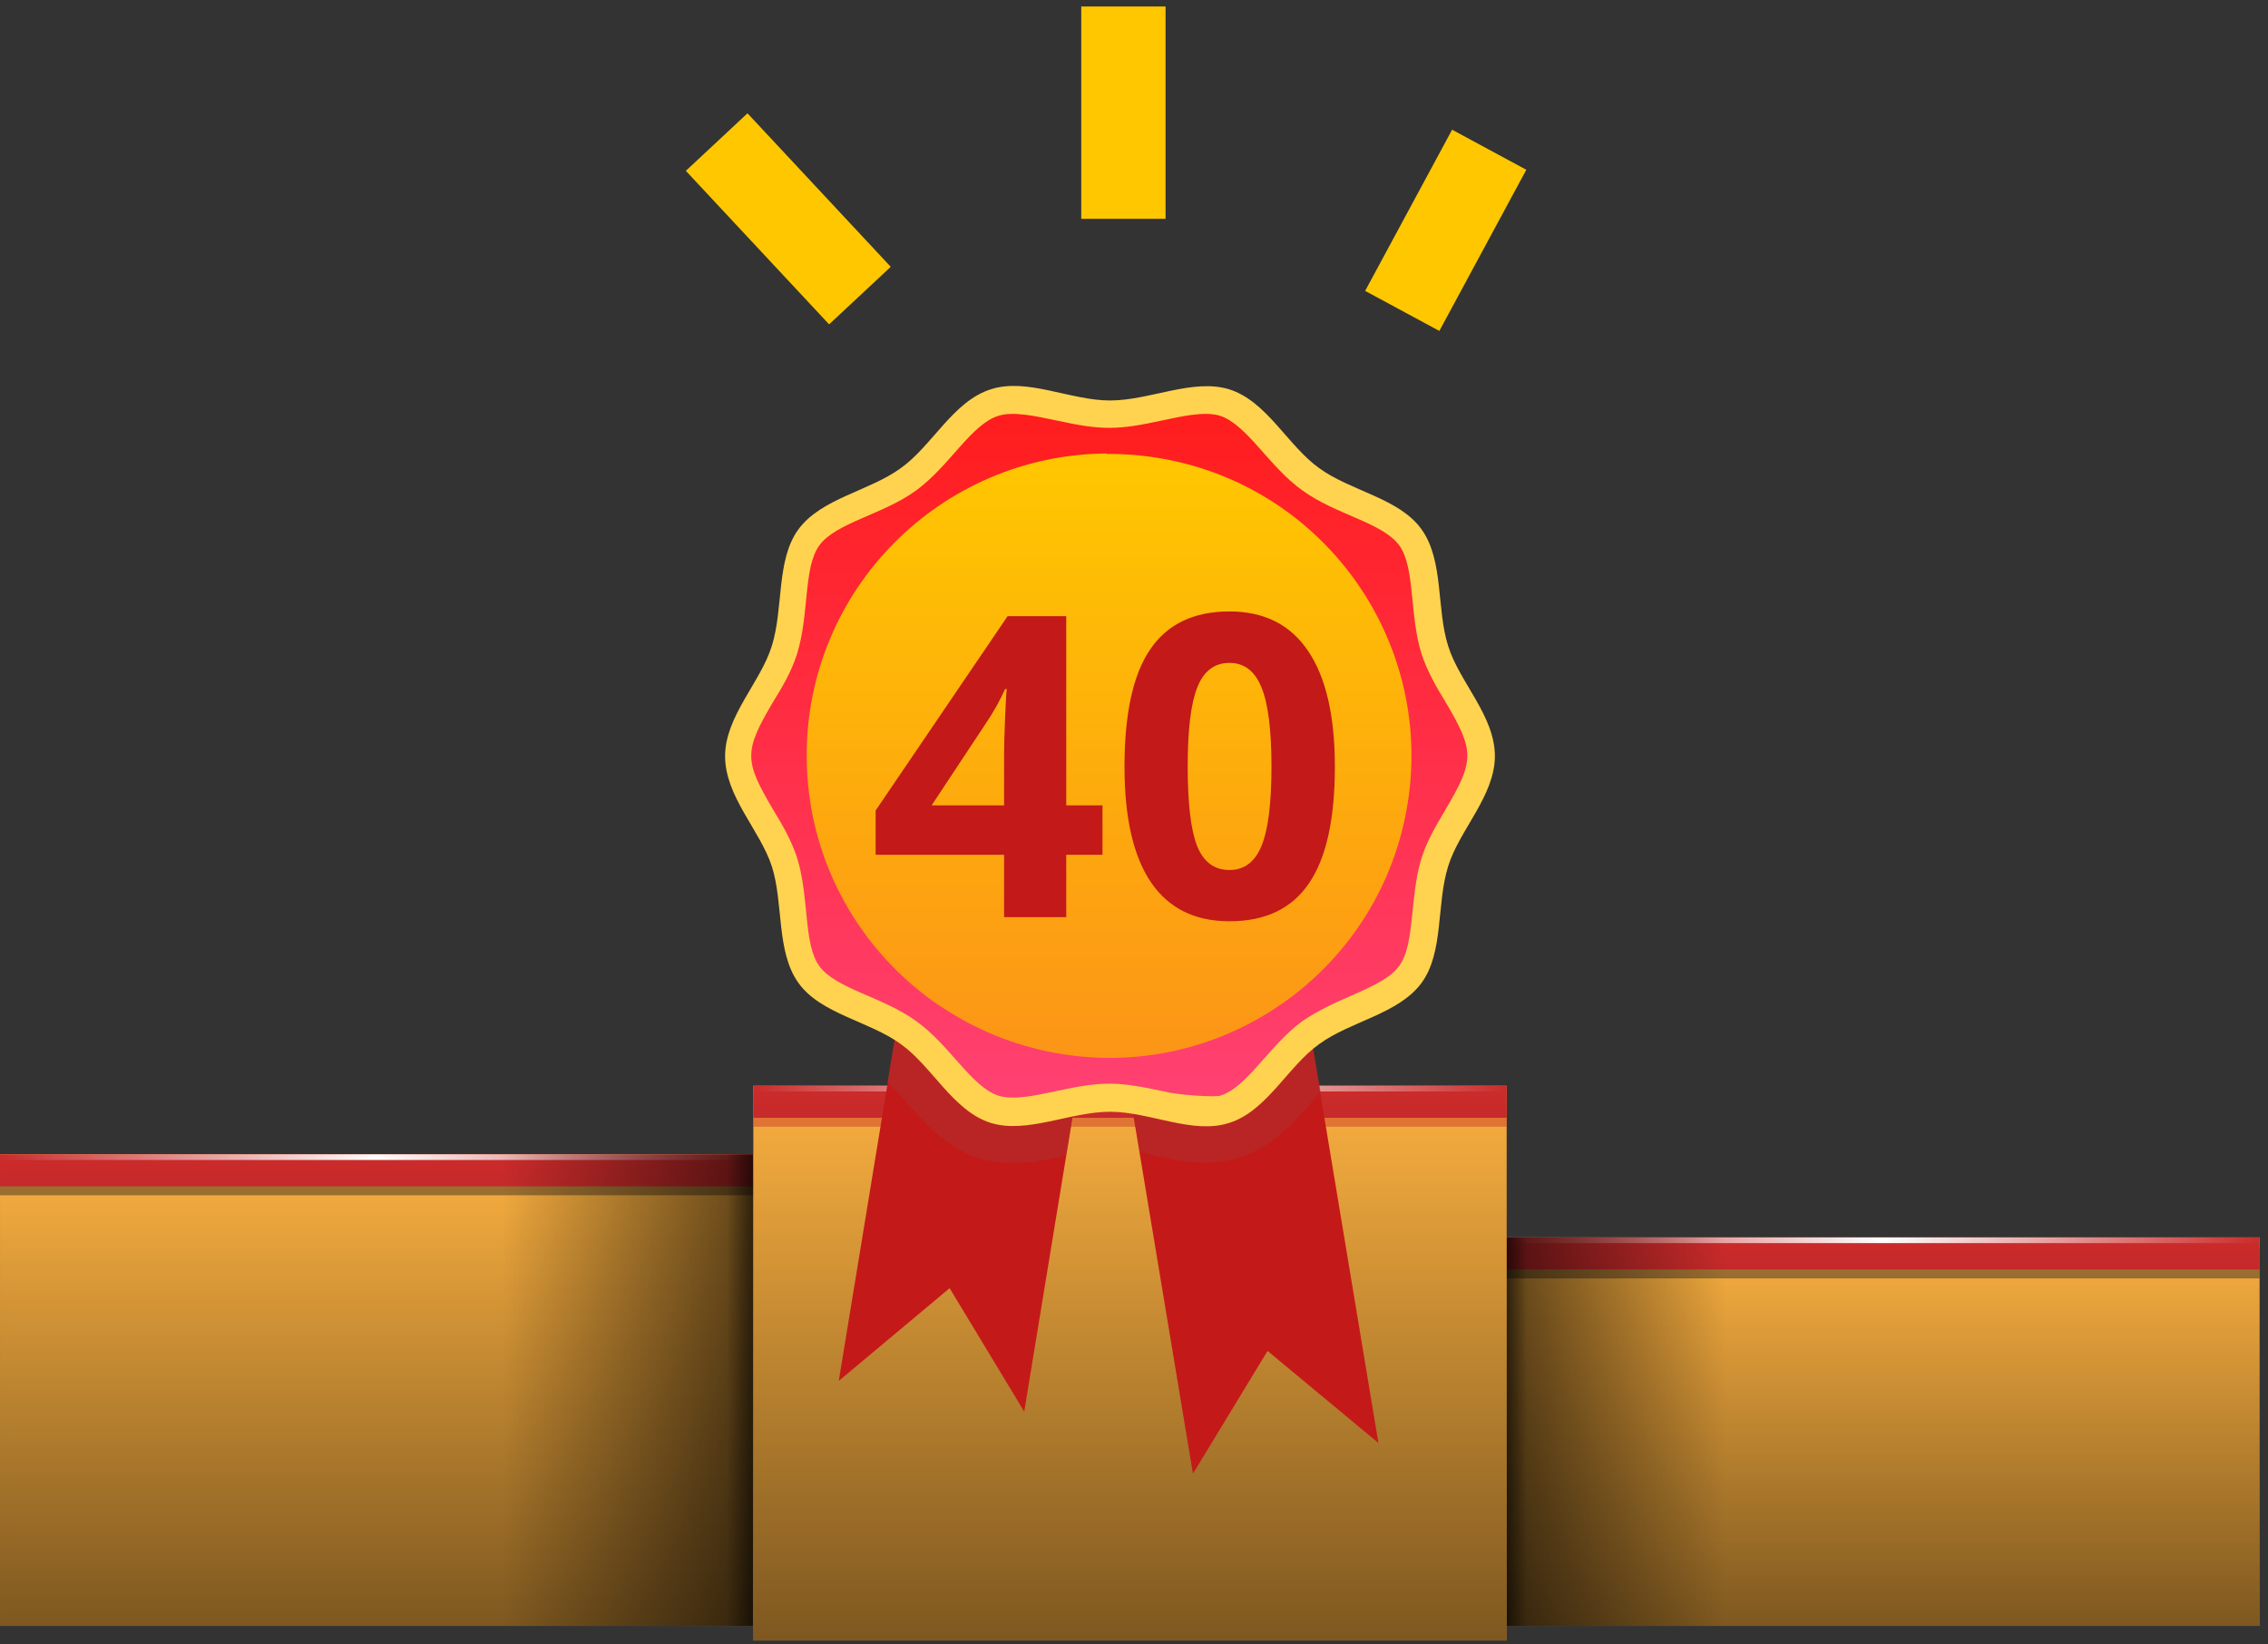 <svg width="269" height="195" viewBox="0 0 269 195" fill="none" xmlns="http://www.w3.org/2000/svg">
<rect x="0" y="0" width="269" height="195" fill="#333333" stroke="none"/>
<path d="M268.002 146.755H178.653V192.824H268.002V146.755Z" fill="#FBB040"/>
<g opacity="0.75">
<g opacity="0.75">
<path opacity="0.75" d="M268.002 147.813H178.653V151.612H268.002V147.813Z" fill="#231F20"/>
</g>
</g>
<path d="M268.002 146.755H178.653V150.554H268.002V146.755Z" fill="#CC2B2B"/>
<path d="M268.002 146.755H178.653V147.428H268.002V146.755Z" fill="url(#paint0_linear)"/>
<path opacity="0.5" d="M268.002 146.755H178.653V192.824H268.002V146.755Z" fill="url(#paint1_linear)"/>
<path opacity="0.6" d="M204.621 146.755H178.653V192.824H204.621V146.755Z" fill="url(#paint2_linear)"/>
<path opacity="0.5" d="M181.057 146.755H178.653V192.824H181.057V146.755Z" fill="url(#paint3_linear)"/>
<path d="M89.351 136.896H0.002V192.824H89.351V136.896Z" fill="#FBB040"/>
<g opacity="0.75">
<g opacity="0.75">
<path opacity="0.75" d="M89.351 137.955H0.002V141.754H89.351V137.955Z" fill="#231F20"/>
</g>
</g>
<path d="M89.351 136.896H0.002V140.696H89.351V136.896Z" fill="#CC2B2B"/>
<path d="M89.351 136.896H0.002V137.57H89.351V136.896Z" fill="url(#paint4_linear)"/>
<path opacity="0.5" d="M89.351 136.897H0.002V192.824H89.351V136.897Z" fill="url(#paint5_linear)"/>
<path opacity="0.6" d="M89.303 136.897H59.536V192.824H89.303V136.897Z" fill="url(#paint6_linear)"/>
<path opacity="0.5" d="M89.351 136.897H86.225V192.824H89.351V136.897Z" fill="url(#paint7_linear)"/>
<path d="M178.701 128.77H89.352V194.555H178.701V128.77Z" fill="#FBB040"/>
<g opacity="0.75">
<g opacity="0.75">
<path opacity="0.75" d="M178.7 129.828H89.351V133.627H178.7V129.828Z" fill="#CC2B2B"/>
</g>
</g>
<path d="M178.701 128.77H89.352V132.569H178.701V128.77Z" fill="#CC2B2B"/>
<path d="M178.701 128.77H89.352V129.443H178.701V128.77Z" fill="url(#paint8_linear)"/>
<path opacity="0.5" d="M178.701 128.77H89.352V194.555H178.701V128.77Z" fill="url(#paint9_linear)"/>
<path d="M121.48 167.409L112.631 152.772L99.482 163.771L112.962 81.65L134.96 85.289L121.48 167.409Z" fill="#C41919"/>
<path d="M163.49 171.131L150.341 160.215L141.492 174.77L127.847 92.732L149.845 89.01L163.49 171.131Z" fill="#C41919"/>
<path opacity="0.57" d="M134.96 85.289L112.962 81.65L105.271 128.293C108 130.939 110.895 135.653 116.022 137.307C119.661 138.465 123.217 137.72 126.442 137.059L134.96 85.289Z" fill="#AF2F2F"/>
<path opacity="0.57" d="M149.845 89.01L127.847 92.649L135.207 136.645C138.763 137.389 142.898 138.63 147.116 137.224C150.92 135.984 153.484 133.089 155.717 130.525C156.048 130.112 156.378 129.781 156.627 129.45L149.845 89.01Z" fill="#AF2F2F"/>
<path d="M177.302 89.672C177.302 94.386 173.084 98.438 171.761 102.738C170.355 107.204 171.265 112.91 168.619 116.549C165.89 120.271 160.183 121.098 156.462 123.827C152.74 126.473 150.259 131.766 145.794 133.172C141.493 134.578 136.366 131.849 131.652 131.849C126.938 131.849 121.811 134.495 117.51 133.172C113.045 131.766 110.564 126.473 106.842 123.827C103.121 121.098 97.332 120.271 94.685 116.549C92.039 112.828 92.949 107.121 91.543 102.738C90.137 98.438 86.002 94.468 86.002 89.672C86.002 84.958 90.22 80.906 91.543 76.605C92.949 72.14 92.039 66.433 94.685 62.795C97.415 59.073 103.121 58.246 106.842 55.517C110.564 52.871 113.045 47.578 117.51 46.172C121.811 44.766 126.938 47.495 131.652 47.495C136.366 47.495 141.493 44.849 145.794 46.172C150.259 47.578 152.74 52.871 156.462 55.517C160.183 58.246 165.972 59.073 168.619 62.795C171.265 66.516 170.355 72.222 171.761 76.605C173.084 80.906 177.302 84.875 177.302 89.672Z" fill="#FFD34F"/>
<path d="M138.103 129.45C132.396 128.21 130.742 128.21 125.036 129.45C123.051 129.864 120.24 130.525 118.42 129.947C115.195 128.871 112.631 123.909 108.662 121.098C104.692 118.203 99.151 117.294 97.166 114.564C95.264 111.918 96.009 106.377 94.52 101.663C93.859 99.678 92.783 97.776 91.708 96.04C88.235 90.168 88.235 89.093 91.708 83.221C92.783 81.485 93.859 79.665 94.52 77.598C96.009 72.884 95.264 67.343 97.166 64.697C99.151 61.968 104.692 61.058 108.662 58.163C112.631 55.269 115.195 50.307 118.42 49.315C120.24 48.736 122.969 49.397 125.036 49.811C130.742 51.051 132.396 51.051 138.103 49.811C140.087 49.397 142.899 48.736 144.719 49.315C147.944 50.39 150.508 55.352 154.477 58.163C158.447 61.058 163.988 61.968 165.972 64.697C167.874 67.343 167.13 72.884 168.619 77.598C169.28 79.583 170.355 81.485 171.431 83.221C174.904 89.093 174.904 90.168 171.431 96.04C168.619 100.754 168.123 102.242 167.544 108.031C166.882 114.73 166.386 115.391 160.183 118.121C158.281 118.948 156.297 119.857 154.477 121.098C150.508 123.992 147.944 128.954 144.719 129.947C144.222 130.112 140.17 129.947 138.103 129.45Z" fill="url(#paint10_linear)"/>
<path fill-rule="evenodd" clip-rule="evenodd" d="M95.678 89.589C95.678 69.907 111.556 53.946 131.238 53.78C131.262 53.799 131.285 53.818 131.308 53.836C133.531 53.821 135.787 54.013 138.053 54.429C157.506 57.994 170.384 76.654 166.818 96.107C163.253 115.559 144.593 128.438 125.141 124.872C120.129 123.953 115.553 122.032 111.583 119.354C111.574 119.356 111.565 119.359 111.556 119.361C101.963 112.91 95.678 101.994 95.678 89.589Z" fill="url(#paint11_linear)"/>
<path d="M130.761 101.372H126.464V108.77H119.091V101.372H103.856V96.123L119.506 73.076H126.464V95.513H130.761V101.372ZM119.091 95.513V89.458C119.091 88.449 119.132 86.984 119.213 85.064C119.294 83.143 119.359 82.028 119.408 81.719H119.213C118.611 83.053 117.886 84.356 117.04 85.625L110.497 95.513H119.091ZM158.324 90.923C158.324 97.157 157.299 101.771 155.248 104.766C153.214 107.76 150.072 109.258 145.824 109.258C141.706 109.258 138.598 107.712 136.498 104.619C134.415 101.527 133.373 96.961 133.373 90.923C133.373 84.624 134.39 79.985 136.425 77.007C138.459 74.012 141.592 72.515 145.824 72.515C149.942 72.515 153.051 74.077 155.15 77.202C157.266 80.327 158.324 84.901 158.324 90.923ZM140.868 90.923C140.868 95.301 141.243 98.442 141.991 100.347C142.756 102.235 144.034 103.179 145.824 103.179C147.582 103.179 148.852 102.218 149.633 100.298C150.414 98.377 150.805 95.252 150.805 90.923C150.805 86.545 150.406 83.403 149.608 81.499C148.827 79.579 147.566 78.618 145.824 78.618C144.05 78.618 142.781 79.579 142.016 81.499C141.251 83.403 140.868 86.545 140.868 90.923Z" fill="#C31919"/>
<path d="M133.244 25.952V0.77" stroke="#FFC700" stroke-width="10" stroke-miterlimit="10"/>
<path d="M166.315 36.873L176.631 17.759" stroke="#FFC700" stroke-width="10" stroke-miterlimit="10"/>
<path d="M101.992 35.054L85.002 16.849" stroke="#FFC700" stroke-width="10" stroke-miterlimit="10"/>
<defs>
<linearGradient id="paint0_linear" x1="178.664" y1="147.119" x2="267.993" y2="147.119" gradientUnits="userSpaceOnUse">
<stop stop-color="white" stop-opacity="0"/>
<stop offset="0.5" stop-color="white"/>
<stop offset="1" stop-color="white" stop-opacity="0"/>
</linearGradient>
<linearGradient id="paint1_linear" x1="223.329" y1="192.823" x2="223.329" y2="146.773" gradientUnits="userSpaceOnUse">
<stop/>
<stop offset="1" stop-opacity="0"/>
</linearGradient>
<linearGradient id="paint2_linear" x1="178.664" y1="169.798" x2="204.632" y2="169.798" gradientUnits="userSpaceOnUse">
<stop/>
<stop offset="1" stop-opacity="0"/>
</linearGradient>
<linearGradient id="paint3_linear" x1="178.664" y1="169.798" x2="181.087" y2="169.798" gradientUnits="userSpaceOnUse">
<stop/>
<stop offset="1" stop-opacity="0"/>
</linearGradient>
<linearGradient id="paint4_linear" x1="0.003" y1="137.251" x2="89.333" y2="137.251" gradientUnits="userSpaceOnUse">
<stop stop-color="white" stop-opacity="0"/>
<stop offset="0.5" stop-color="white"/>
<stop offset="1" stop-color="white" stop-opacity="0"/>
</linearGradient>
<linearGradient id="paint5_linear" x1="44.668" y1="192.823" x2="44.668" y2="136.905" gradientUnits="userSpaceOnUse">
<stop/>
<stop offset="1" stop-opacity="0"/>
</linearGradient>
<linearGradient id="paint6_linear" x1="59.556" y1="164.864" x2="89.333" y2="164.864" gradientUnits="userSpaceOnUse">
<stop stop-opacity="0"/>
<stop offset="1"/>
</linearGradient>
<linearGradient id="paint7_linear" x1="86.217" y1="164.864" x2="89.333" y2="164.864" gradientUnits="userSpaceOnUse">
<stop stop-opacity="0"/>
<stop offset="1"/>
</linearGradient>
<linearGradient id="paint8_linear" x1="89.333" y1="129.115" x2="178.664" y2="129.115" gradientUnits="userSpaceOnUse">
<stop stop-color="white" stop-opacity="0"/>
<stop offset="0.5" stop-color="white"/>
<stop offset="1" stop-color="white" stop-opacity="0"/>
</linearGradient>
<linearGradient id="paint9_linear" x1="133.998" y1="194.554" x2="133.998" y2="128.768" gradientUnits="userSpaceOnUse">
<stop/>
<stop offset="1" stop-opacity="0"/>
</linearGradient>
<linearGradient id="paint10_linear" x1="131.569" y1="49.087" x2="131.569" y2="130.174" gradientUnits="userSpaceOnUse">
<stop stop-color="#FF1D1D"/>
<stop offset="1" stop-color="#FF4172"/>
</linearGradient>
<linearGradient id="paint11_linear" x1="131.545" y1="53.78" x2="131.545" y2="125.465" gradientUnits="userSpaceOnUse">
<stop stop-color="#FFC700"/>
<stop offset="1" stop-color="#FC9517"/>
</linearGradient>
</defs>
</svg>

